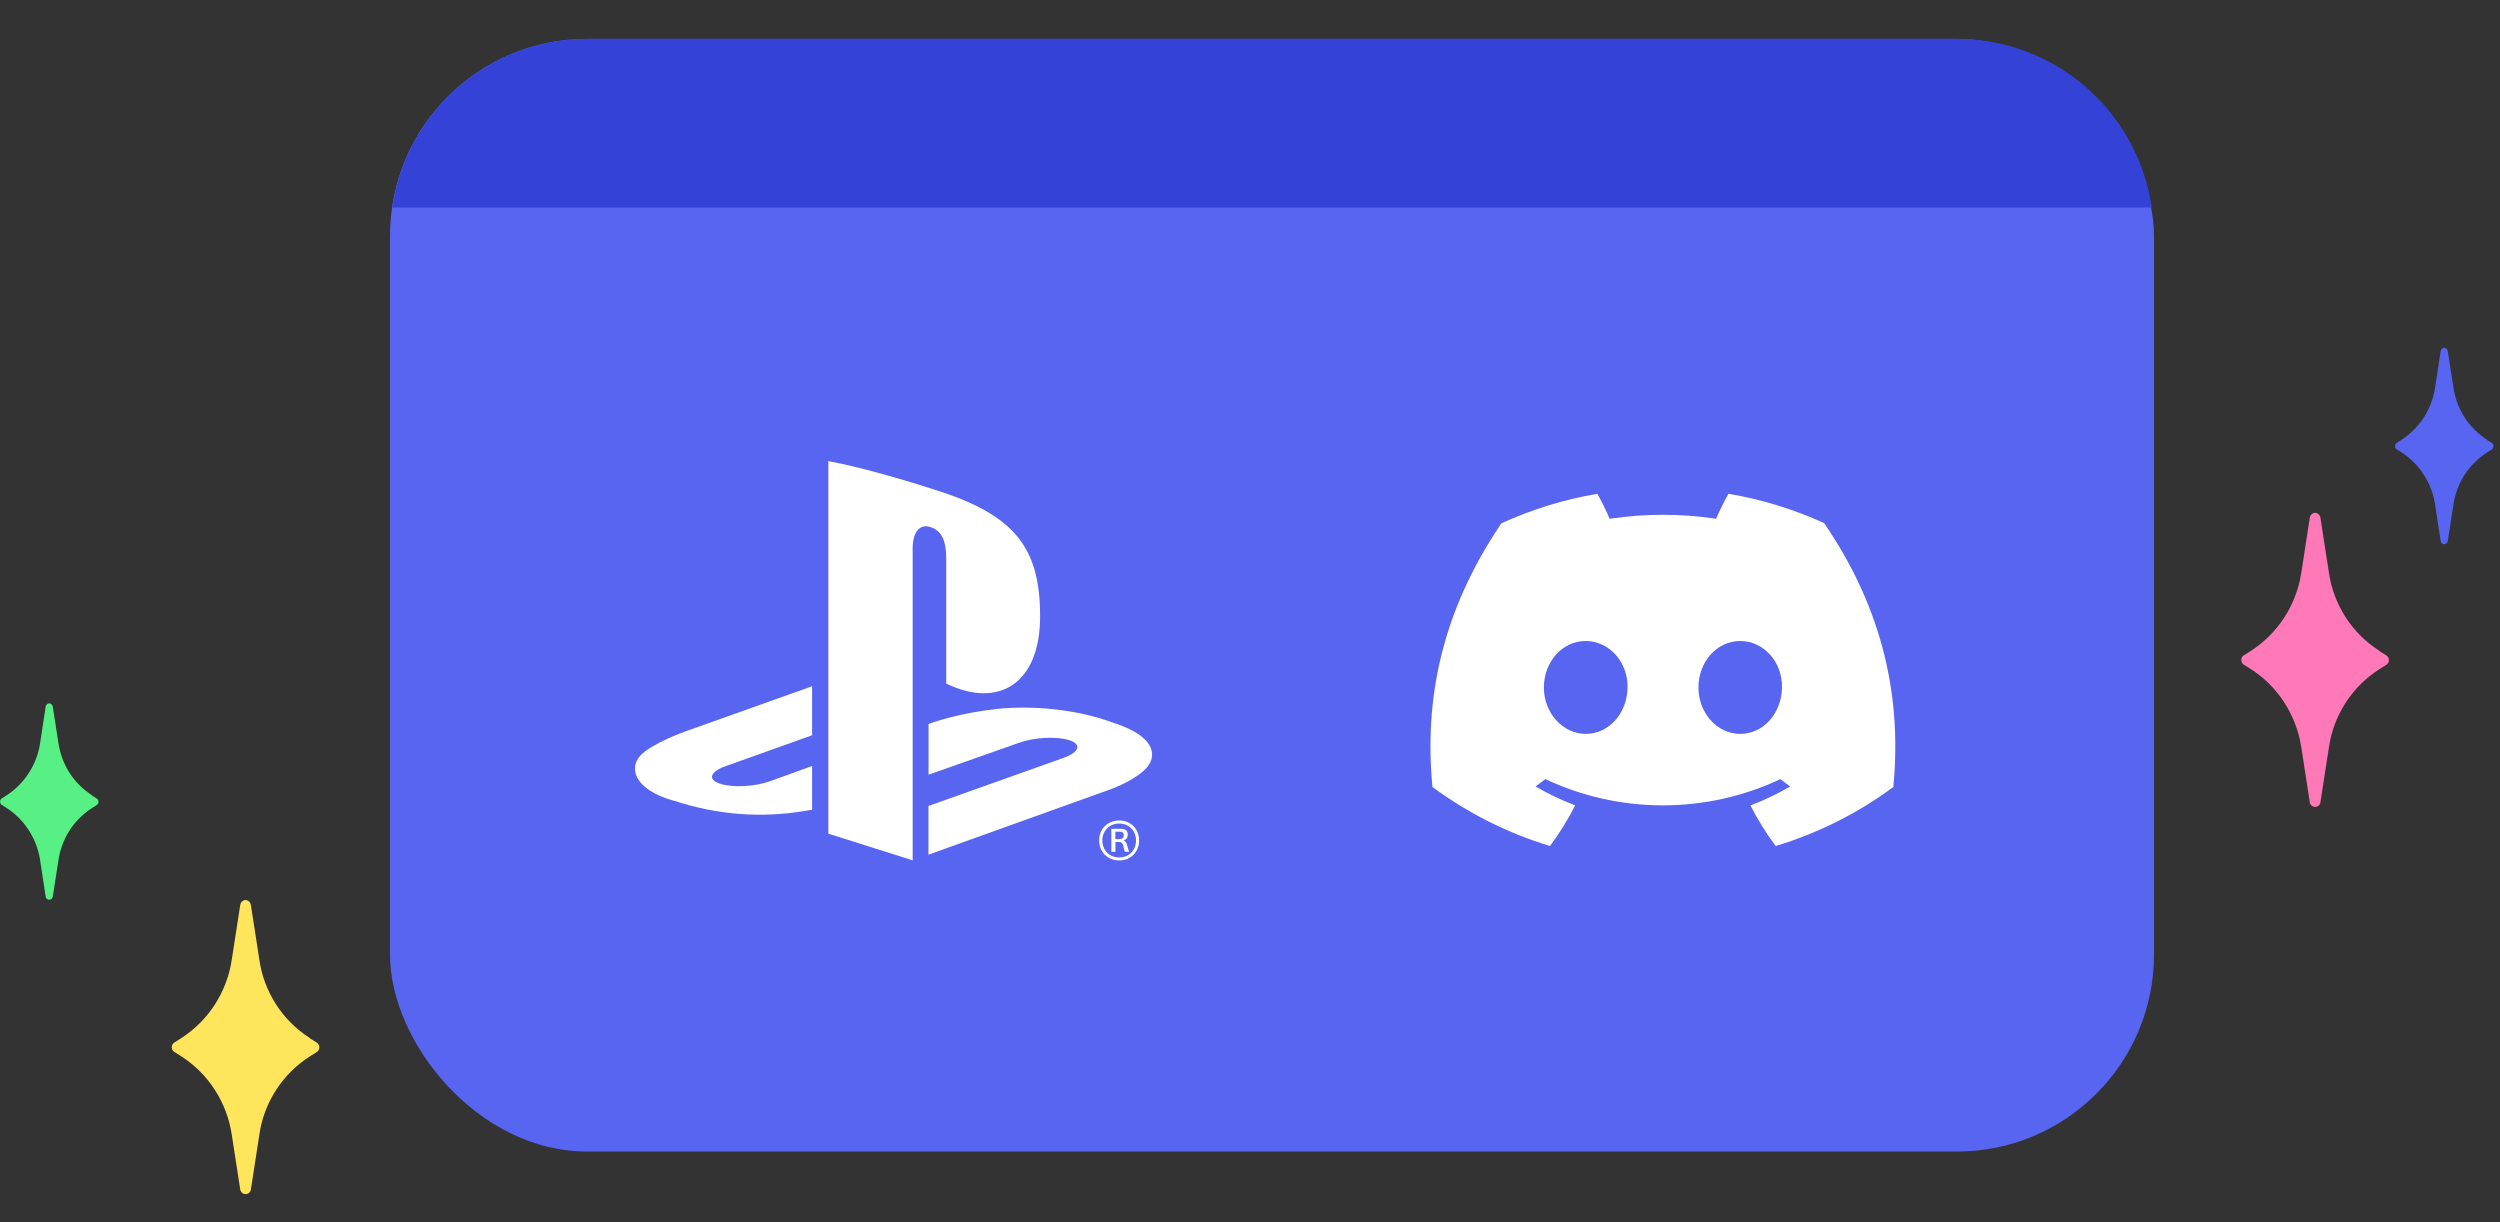 <?xml version="1.0" encoding="UTF-8"?><svg id="art" xmlns="http://www.w3.org/2000/svg" viewBox="0 0 225 110"><rect x="0" y="0" width="225" height="110" fill="#333333" stroke="none"/><defs><style>.cls-1{fill:#fff;}.cls-2{fill:#ffe55c;}.cls-3{fill:#ff78b7;}.cls-4{fill:#5865f0;}.cls-5{fill:#3442d7;}.cls-6{fill:#57f085;}.cls-7{fill:#5765f1;}</style></defs><rect class="cls-4" x="35.1" y="3.5" width="158.76" height="100.14" rx="17.74" ry="17.74"/><path class="cls-1" d="M164.19,47.09c-2.75-1.26-5.65-2.15-8.63-2.65-.41,.73-.78,1.48-1.11,2.25-3.17-.48-6.4-.48-9.58,0-.33-.77-.7-1.52-1.11-2.25-2.98,.51-5.89,1.4-8.64,2.66-5.46,8.08-6.94,15.96-6.2,23.73h0c3.2,2.36,6.78,4.16,10.58,5.31,.86-1.15,1.62-2.38,2.27-3.66-1.24-.46-2.43-1.03-3.57-1.7,.3-.22,.59-.44,.88-.66,6.7,3.15,14.46,3.15,21.16,0,.29,.23,.58,.46,.88,.66-1.14,.67-2.34,1.24-3.58,1.71,.65,1.28,1.41,2.5,2.27,3.65,3.81-1.15,7.39-2.94,10.59-5.31h0c.87-9.01-1.48-16.81-6.22-23.74Zm-21.47,18.96c-2.06,0-3.77-1.87-3.77-4.17s1.64-4.19,3.76-4.19,3.81,1.89,3.77,4.19-1.66,4.17-3.76,4.17Zm13.9,0c-2.07,0-3.76-1.87-3.76-4.17s1.64-4.19,3.76-4.19,3.8,1.89,3.76,4.19c-.04,2.3-1.66,4.17-3.76,4.17Z"/><path class="cls-3" d="M214.14,58.57c-1.22-.78-2.26-1.81-3.04-3.03s-1.3-2.59-1.5-4.02l-.76-4.92c-.02-.12-.07-.23-.16-.31-.09-.08-.2-.13-.32-.14-.12,0-.23,.06-.32,.14-.09,.08-.14,.19-.16,.31l-.76,4.92c-.21,1.43-.73,2.8-1.51,4.02-.78,1.22-1.82,2.25-3.03,3.04l-.65,.41c-.07,.05-.12,.11-.16,.18-.04,.07-.05,.15-.05,.23,0,.08,.01,.16,.05,.23,.04,.07,.09,.13,.16,.18l.65,.41c1.22,.79,2.25,1.82,3.03,3.04,.78,1.22,1.3,2.59,1.51,4.02l.76,4.92c.02,.12,.07,.22,.16,.3,.09,.08,.2,.12,.32,.12,.12,0,.23-.04,.32-.12,.09-.08,.15-.18,.16-.3l.76-4.92c.2-1.43,.72-2.81,1.5-4.02,.78-1.22,1.82-2.25,3.04-3.03l.65-.41c.07-.05,.12-.11,.16-.18,.04-.07,.05-.15,.05-.23,0-.08-.01-.16-.05-.23-.04-.07-.09-.13-.16-.18l-.65-.41Z"/><path class="cls-2" d="M27.88,93.42c-1.22-.78-2.26-1.81-3.04-3.03s-1.3-2.59-1.5-4.02l-.76-4.92c-.02-.12-.07-.23-.16-.31-.09-.08-.2-.13-.32-.14-.12,0-.23,.06-.32,.14-.09,.08-.14,.19-.16,.31l-.76,4.92c-.21,1.43-.73,2.8-1.51,4.02-.78,1.22-1.82,2.25-3.03,3.04l-.65,.41c-.07,.05-.12,.11-.16,.18-.04,.07-.05,.15-.05,.23,0,.08,.01,.16,.05,.23,.04,.07,.09,.13,.16,.18l.65,.41c1.22,.79,2.25,1.82,3.03,3.04,.78,1.22,1.3,2.59,1.51,4.02l.76,4.92c.02,.12,.07,.22,.16,.3,.09,.08,.2,.12,.32,.12,.12,0,.23-.04,.32-.12,.09-.08,.15-.18,.16-.3l.76-4.92c.2-1.43,.72-2.81,1.5-4.02,.78-1.22,1.82-2.25,3.04-3.03l.65-.41c.07-.05,.12-.11,.16-.18,.04-.07,.05-.15,.05-.23,0-.08-.01-.16-.05-.23-.04-.07-.09-.13-.16-.18l-.65-.41Z"/><path class="cls-7" d="M223.84,39.58c-.81-.52-1.51-1.21-2.03-2.02s-.86-1.73-1-2.68l-.51-3.28c-.01-.08-.05-.15-.11-.21-.06-.05-.13-.09-.21-.09-.08,0-.16,.04-.21,.09-.06,.05-.1,.13-.11,.21l-.5,3.28c-.14,.95-.49,1.87-1.01,2.68-.52,.81-1.21,1.5-2.02,2.03l-.44,.28s-.08,.07-.1,.12c-.02,.05-.04,.1-.03,.16,0,.05,0,.11,.03,.16,.02,.05,.06,.09,.1,.12l.44,.28c.81,.52,1.5,1.21,2.02,2.03,.52,.81,.87,1.72,1.01,2.68l.5,3.28c.01,.08,.05,.15,.11,.2,.06,.05,.13,.08,.21,.08,.08,0,.15-.03,.21-.08,.06-.05,.1-.12,.11-.2l.51-3.28c.14-.96,.48-1.87,1-2.68,.52-.81,1.22-1.5,2.03-2.02l.44-.28s.08-.07,.1-.12c.02-.05,.04-.1,.03-.16,0-.05,0-.11-.03-.16-.02-.05-.06-.09-.1-.12l-.44-.28Z"/><path class="cls-6" d="M8.29,71.58c-.81-.52-1.51-1.21-2.03-2.02s-.86-1.73-1-2.68l-.51-3.28c-.01-.08-.05-.15-.11-.21-.06-.05-.13-.09-.21-.09-.08,0-.16,.04-.21,.09-.06,.05-.1,.13-.11,.21l-.5,3.28c-.14,.95-.49,1.87-1.01,2.68-.52,.81-1.21,1.5-2.02,2.03l-.44,.28s-.08,.07-.1,.12c-.02,.05-.04,.1-.03,.16,0,.05,0,.11,.03,.16,.02,.05,.06,.09,.1,.12l.44,.28c.81,.52,1.5,1.21,2.02,2.03,.52,.81,.87,1.72,1.01,2.68l.5,3.28c.01,.08,.05,.15,.11,.2,.06,.05,.13,.08,.21,.08,.08,0,.15-.03,.21-.08,.06-.05,.1-.12,.11-.2l.51-3.28c.14-.96,.48-1.87,1-2.68,.52-.81,1.22-1.5,2.03-2.02l.44-.28s.08-.07,.1-.12c.02-.05,.04-.1,.03-.16,0-.05,0-.11-.03-.16-.02-.05-.06-.09-.1-.12l-.44-.28Z"/><g id="PSF_H2_POS"><g><g><path class="cls-1" d="M74.55,41.5v33.53l7.59,2.4v-28.11c0-1.32,.59-2.2,1.54-1.9,1.24,.34,1.48,1.56,1.48,2.87v11.23c4.73,2.29,8.45,0,8.45-6.04s-2.18-8.91-8.6-11.12c-2.53-.84-7.22-2.27-10.46-2.86"/><path class="cls-1" d="M83.58,72.53l12.19-4.34c1.38-.51,1.59-1.21,.47-1.57-1.13-.37-3.16-.27-4.55,.24l-8.12,2.86v-4.57l.46-.15s2.35-.83,5.65-1.19c3.3-.36,7.34,.05,10.52,1.24,3.58,1.14,3.98,2.8,3.08,3.95-.92,1.14-3.15,1.97-3.15,1.97l-16.57,5.95v-4.39Z"/><path class="cls-1" d="M60.64,72.07c-3.67-1.02-4.28-3.18-2.61-4.43,1.54-1.14,4.18-2,4.18-2l10.88-3.88v4.41l-7.82,2.8c-1.38,.5-1.59,1.19-.48,1.56,1.14,.38,3.15,.28,4.54-.23l3.76-1.36v3.94c-.24,.04-.51,.08-.76,.12-3.75,.62-7.74,.37-11.68-.94Z"/></g><path class="cls-1" d="M100.73,73.84c1.07,0,1.79,.8,1.79,1.8s-.72,1.8-1.79,1.8-1.81-.79-1.81-1.8,.74-1.8,1.81-1.8Zm0,3.33c.91,0,1.51-.68,1.51-1.53s-.6-1.52-1.51-1.52-1.52,.68-1.52,1.52,.59,1.53,1.52,1.53Zm-.71-2.58h.82c.38,0,.66,.11,.66,.54,0,.25-.12,.43-.38,.5h0c.14,.04,.23,.15,.3,.38,.07,.23,.14,.45,.2,.65h-.38c-.05-.15-.12-.42-.16-.56-.06-.24-.13-.32-.44-.32h-.25v.88h-.37v-2.08Zm.37,.93h.33c.26,0,.42-.1,.42-.34,0-.28-.19-.33-.4-.33h-.36v.67Z"/></g></g><path class="cls-5" d="M35.31,18.68H193.66c-1.25-8.58-8.61-15.18-17.53-15.18H52.84c-8.92,0-16.29,6.6-17.53,15.18Z"/></svg>